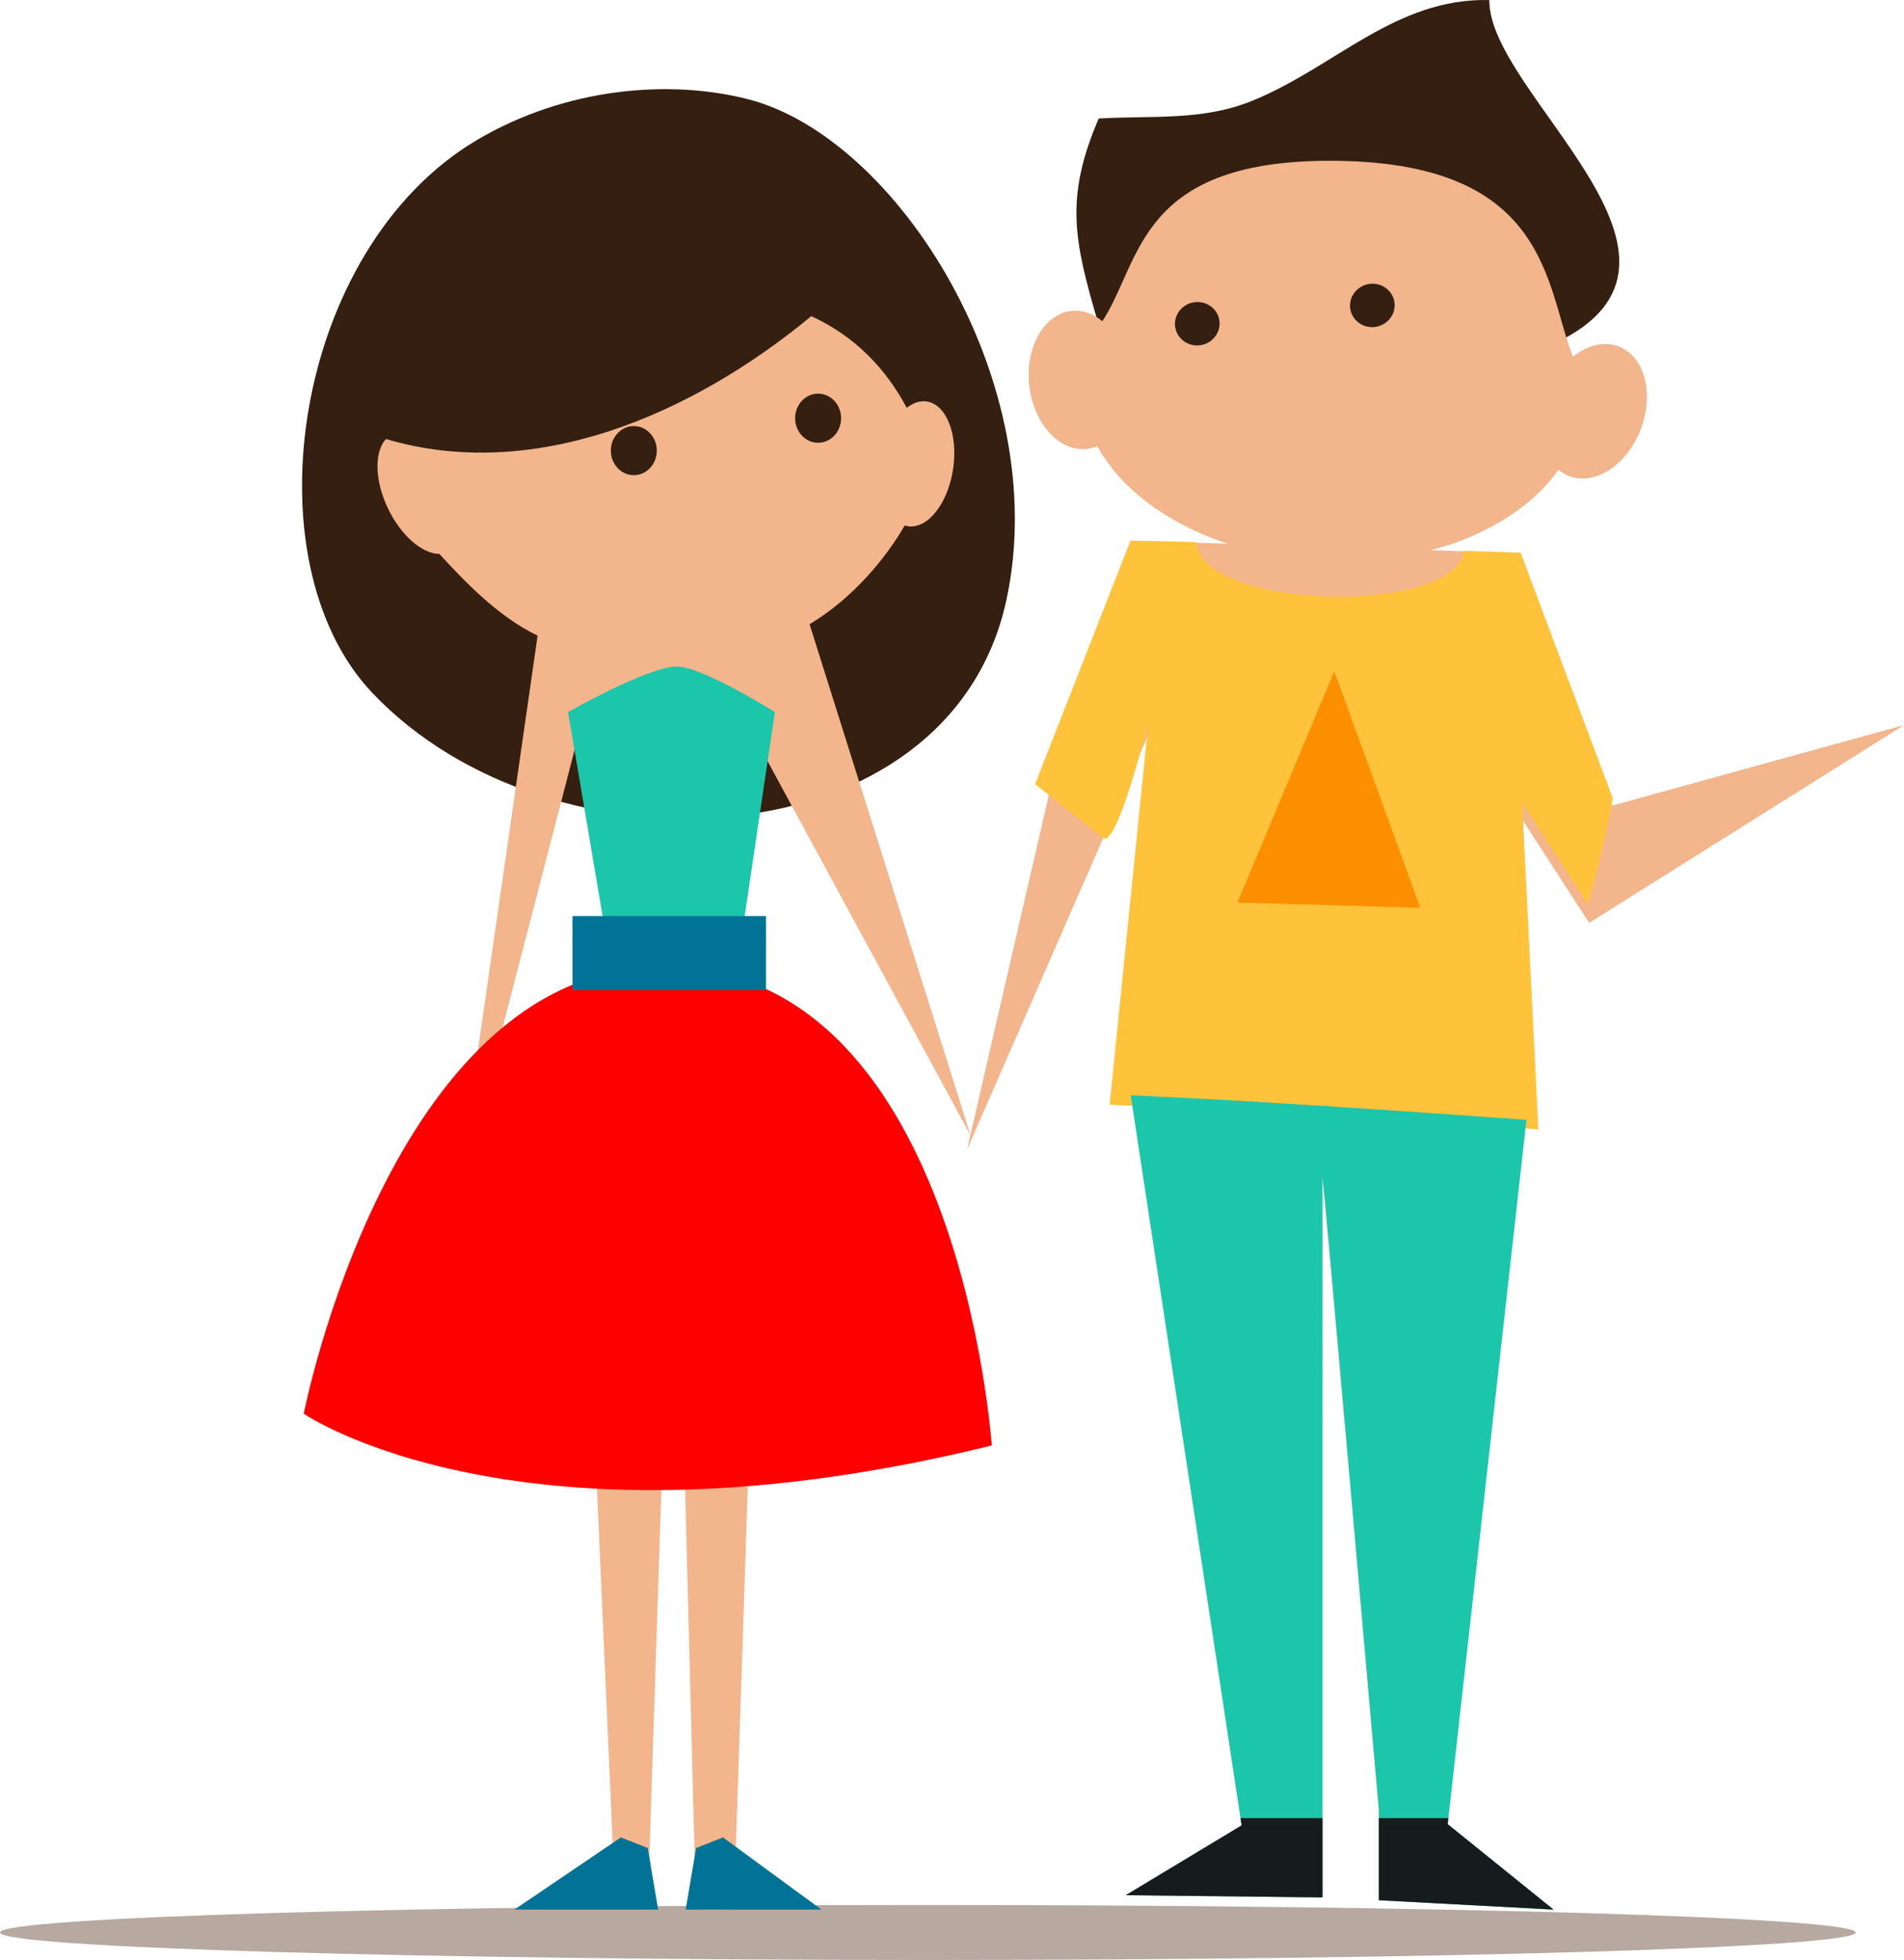 <?xml version="1.0" encoding="UTF-8" standalone="no"?>
<!-- Created with Inkscape (http://www.inkscape.org/) -->

<svg
   xmlns:dc="http://purl.org/dc/elements/1.1/"
   xmlns:cc="http://creativecommons.org/ns#"
   xmlns:rdf="http://www.w3.org/1999/02/22-rdf-syntax-ns#"
   xmlns:svg="http://www.w3.org/2000/svg"
   xmlns="http://www.w3.org/2000/svg"
   xmlns:sodipodi="http://sodipodi.sourceforge.net/DTD/sodipodi-0.dtd"
   xmlns:inkscape="http://www.inkscape.org/namespaces/inkscape"
   width="59.766mm"
   height="61.51mm"
   viewBox="0 0 211.77 217.95"
   id="svg37088"
   version="1.1"
   inkscape:version="0.91 r13725"
   sodipodi:docname="friend4.svg">
  <defs
     id="defs37090">
    <clipPath
       id="clipPath37652"
       clipPathUnits="userSpaceOnUse">
      <path
         inkscape:connector-curvature="0"
         id="path37654"
         d="M 0,800 800,800 800,0 0,0 0,800 Z" />
    </clipPath>
    <clipPath
       id="clipPath37764"
       clipPathUnits="userSpaceOnUse">
      <path
         inkscape:connector-curvature="0"
         id="path37766"
         d="M 0,800 800,800 800,0 0,0 0,800 Z" />
    </clipPath>
  </defs>
  <sodipodi:namedview
     id="base"
     pagecolor="#ffffff"
     bordercolor="#666666"
     borderopacity="1.0"
     inkscape:pageopacity="0.0"
     inkscape:pageshadow="2"
     inkscape:zoom="0.69044441"
     inkscape:cx="473.64876"
     inkscape:cy="113.12049"
     inkscape:document-units="px"
     inkscape:current-layer="layer1"
     showgrid="false"
     inkscape:window-width="1366"
     inkscape:window-height="705"
     inkscape:window-x="-8"
     inkscape:window-y="-8"
     inkscape:window-maximized="1"
     fit-margin-top="0"
     fit-margin-left="0"
     fit-margin-right="0"
     fit-margin-bottom="0" />
  <g
     inkscape:label="Capa 1"
     inkscape:groupmode="layer"
     id="layer1"
     transform="translate(703.614,-675.085)">
    <g
       id="g38512"
       transform="matrix(1.25,0,0,-1.25,-497.224,889.978)">
      <path
         d="m 0,0 c 0,-1.351 -36.961,-2.445 -82.559,-2.445 -45.593,0 -82.553,1.094 -82.553,2.445 0,1.351 36.96,2.446 82.553,2.446 C -36.961,2.446 0,1.351 0,0"
         style="fill:#b7a99f;fill-opacity:1;fill-rule:nonzero;stroke:none"
         id="path38514"
         inkscape:connector-curvature="0" />
    </g>
    <g
       id="g38516"
       transform="matrix(1.25,0,0,-1.25,-626.198,887.432)">
      <path
         d="m 0,0 -1.907,73.388 -2.391,-73.091 -2.87,0 -3.826,86.278 17.217,0 L 3.359,0 0,0 Z"
         style="fill:#f2b58c;fill-opacity:1;fill-rule:nonzero;stroke:none"
         id="path38518"
         inkscape:connector-curvature="0" />
    </g>
    <g
       id="g38520"
       transform="matrix(1.25,0,0,-1.25,-627.351,887.432)">
      <path
         d="M 0,0 0.928,5.477 3.32,6.419 12.08,0 0,0 Z"
         style="fill:#017396;fill-opacity:1;fill-rule:nonzero;stroke:none"
         id="path38522"
         inkscape:connector-curvature="0" />
    </g>
    <g
       id="g38524"
       transform="matrix(1.25,0,0,-1.25,-646.397,887.432)">
      <path
         d="M 0,0 9.47,6.419 11.861,5.477 12.788,0 0,0 Z"
         style="fill:#017396;fill-opacity:1;fill-rule:nonzero;stroke:none"
         id="path38526"
         inkscape:connector-curvature="0" />
    </g>
    <g
       id="g38528"
       transform="matrix(1.25,0,0,-1.25,-620.397,686.123)">
      <path
         d="m 0,0 c 13.303,-3.419 27.114,-25.287 22.982,-44.515 -5.025,-23.37 -40.423,-25.173 -56.433,-8.289 -11.127,11.735 -7.013,39.535 9.327,49.185 C -16.18,1.072 -6.935,1.784 0,0"
         style="fill:#351f10;fill-opacity:1;fill-rule:nonzero;stroke:none"
         id="path38530"
         inkscape:connector-curvature="0" />
    </g>
    <g
       id="g38532"
       transform="matrix(1.25,0,0,-1.25,-643.821,745.77)">
      <path
         d="m 0,0 c -3.595,1.724 -6.615,4.964 -8.737,7.265 -1.533,0.018 -3.427,1.636 -4.587,4.071 -1.19,2.497 -1.21,5.024 -0.17,6.157 13.107,-3.886 27.129,2.066 37.849,10.93 3.932,-1.812 6.646,-4.696 8.492,-8.159 0.559,0.44 1.166,0.659 1.771,0.569 1.76,-0.254 2.816,-2.946 2.354,-6.012 C 36.515,11.756 34.717,9.477 32.956,9.73 32.856,9.746 32.759,9.77 32.664,9.8 30.996,6.889 28.013,3.291 24.2,1.018 L 38.526,-44.461 20.153,-10.599 3.669,-8.714 -7.385,-51.32 0,0 Z"
         style="fill:#f2b58c;fill-opacity:1;fill-rule:nonzero;stroke:none"
         id="path38534"
         inkscape:connector-curvature="0" />
    </g>
    <g
       id="g38536"
       transform="matrix(1.25,0,0,-1.25,-621.731,783.335)">
      <path
         d="m 0,0 3.438,23.251 c 0,0 -6.367,4.008 -8.672,4.049 -2.558,0.043 -9.726,-4.049 -9.726,-4.049 L -11.039,0.106 0,0 Z"
         style="fill:#1cc6aa;fill-opacity:1;fill-rule:nonzero;stroke:none"
         id="path38538"
         inkscape:connector-curvature="0" />
    </g>
    <g
       id="g38540"
       transform="matrix(1.25,0,0,-1.25,-615.178,721.591)">
      <path
         d="m 0,0 c 0,-1.204 0.917,-2.184 2.045,-2.184 1.129,0 2.046,0.98 2.046,2.184 0,1.207 -0.917,2.185 -2.046,2.185 C 0.917,2.185 0,1.207 0,0"
         style="fill:#351f10;fill-opacity:1;fill-rule:nonzero;stroke:none"
         id="path38542"
         inkscape:connector-curvature="0" />
    </g>
    <g
       id="g38544"
       transform="matrix(1.25,0,0,-1.25,-635.674,725.195)">
      <path
         d="m 0,0 c 0,-1.205 0.916,-2.185 2.044,-2.185 1.13,0 2.045,0.98 2.045,2.185 0,1.207 -0.915,2.184 -2.045,2.184 C 0.916,2.184 0,1.207 0,0"
         style="fill:#351f10;fill-opacity:1;fill-rule:nonzero;stroke:none"
         id="path38546"
         inkscape:connector-curvature="0" />
    </g>
    <g
       id="g38548"
       transform="matrix(1.25,0,0,-1.25,-593.311,835.823)">
      <path
         d="M 0,0 C 0,0 -2.87,43.332 -29.92,42.559 -53.58,41.88 -61.215,2.827 -61.215,2.827 c 0,0 19.13,-13.189 61.215,-2.827"
         style="fill:#fe0000;fill-opacity:1;fill-rule:nonzero;stroke:none"
         id="path38550"
         inkscape:connector-curvature="0" />
    </g>
    <path
       d="m -639.94,785.191 21.521,0 0,-8.242 -21.521,0 0,8.242 z"
       style="fill:#017396;fill-opacity:1;fill-rule:nonzero;stroke:none"
       id="path38552"
       inkscape:connector-curvature="0" />
    <g
       id="g38554"
       transform="matrix(1.25,0,0,-1.25,-581.515,710.879)">
      <path
         d="m 0,0 c -2.091,7.186 -2.969,10.994 0.083,18.091 4.881,0.285 9.269,-0.235 13.752,1.614 7.342,3.027 12.681,9.122 21.006,8.926 -0.125,-8.363 21.591,-23.092 5.81,-30.544"
         style="fill:#351f10;fill-opacity:1;fill-rule:nonzero;stroke:none"
         id="path38556"
         inkscape:connector-curvature="0" />
    </g>
    <g
       id="g38558"
       transform="matrix(1.25,0,0,-1.25,-589.137,717.959)">
      <path
         d="M 0,0 C -0.381,3.39 1.294,6.361 3.742,6.636 4.727,6.746 5.687,6.398 6.508,5.727 10.029,11.074 9.613,20.286 27.583,19.989 46.284,19.68 45.917,8.829 48.375,2.563 c 1.265,1.022 2.758,1.42 4.069,0.917 2.302,-0.876 3.184,-4.171 1.969,-7.357 -1.216,-3.188 -4.067,-5.061 -6.37,-4.183 -0.353,0.135 -0.668,0.333 -0.953,0.573 C 43.468,-12.672 35.405,-16.054 26.21,-15.63 16.894,-15.201 9.103,-10.992 6.051,-5.391 5.757,-5.516 5.449,-5.602 5.126,-5.639 2.677,-5.912 0.385,-3.39 0,0"
         style="fill:#f2b58c;fill-opacity:1;fill-rule:nonzero;stroke:none"
         id="path38560"
         inkscape:connector-curvature="0" />
    </g>
    <g
       id="g38562"
       transform="matrix(1.25,0,0,-1.25,-553.429,709.45)">
      <path
         d="M 0,0 C 0.171,-1.05 1.189,-1.762 2.27,-1.584 3.353,-1.406 4.094,-0.411 3.922,0.64 3.75,1.692 2.732,2.402 1.649,2.226 0.568,2.05 -0.173,1.053 0,0"
         style="fill:#351f10;fill-opacity:1;fill-rule:nonzero;stroke:none"
         id="path38564"
         inkscape:connector-curvature="0" />
    </g>
    <g
       id="g38566"
       transform="matrix(1.25,0,0,-1.25,-572.901,711.483)">
      <path
         d="M 0,0 C 0.172,-1.052 1.19,-1.762 2.272,-1.584 3.354,-1.409 4.094,-0.411 3.923,0.639 3.751,1.691 2.733,2.4 1.65,2.224 0.569,2.047 -0.171,1.052 0,0"
         style="fill:#351f10;fill-opacity:1;fill-rule:nonzero;stroke:none"
         id="path38568"
         inkscape:connector-curvature="0" />
    </g>
    <g
       id="g38570"
       transform="matrix(1.25,0,0,-1.25,-573.125,750.463)">
      <path
         d="m 0,0 -18.349,-41.982 7.408,32.11 7.14,22.079 33.755,-1.074 8.507,-22.663 26.564,7.329 -28.01,-17.596 -6.923,10.678 -0.481,-29.808 -6.018,-61.051 10.247,-7.597 -15.54,0.833 0,8.036 c 0,0 -5.019,57.285 -5.019,56.256 l 0,-64.042 -17.499,0.196 10.308,6.214 -9.077,60.556 L 0,0 Z"
         style="fill:#f2b58c;fill-opacity:1;fill-rule:nonzero;stroke:none"
         id="path38572"
         inkscape:connector-curvature="0" />
    </g>
    <g
       id="g38574"
       transform="matrix(1.25,0,0,-1.25,-577.877,735.204)">
      <path
         d="M 0,0 5.873,-0.13 C 6.372,-6.242 28.829,-6.656 29.69,-0.91 l 5.022,-0.164 8.199,-21.841 c -0.536,-3.195 -1.371,-6.323 -2.2,-9.452 l -5.861,9.041 1.444,-29.046 c -10.844,0.775 -27.298,1.739 -38.149,2.192 l 3.45,34.024 c 0,0 -2.801,-11.277 -4.028,-10.295 -0.482,0.386 -5.525,4.387 -6.057,4.782 L 0,0 Z"
         style="fill:#ffc23b;fill-opacity:1;fill-rule:nonzero;stroke:none"
         id="path38576"
         inkscape:connector-curvature="0" />
    </g>
    <g
       id="g38578"
       transform="matrix(1.25,0,0,-1.25,-577.849,796.889)">
      <path
         d="m 0,0 c 9.996,-0.415 23.561,-1.347 35.21,-2.18 l -7.005,-62.657 9.414,-7.598 -15.54,0.833 0,8.037 c 0,0 -5.019,57.285 -5.019,56.255 l 0,-64.042 -17.499,0.197 10.308,6.214 L 0,0 Z"
         style="fill:#1cc6aa;fill-opacity:1;fill-rule:nonzero;stroke:none"
         id="path38580"
         inkscape:connector-curvature="0" />
    </g>
    <g
       id="g38582"
       transform="matrix(1.25,0,0,-1.25,-542.535,877.26)">
      <path
         d="M 0,0 -0.046,-0.54 9.368,-8.138 -6.172,-7.305 -6.172,0 0,0 Z"
         style="fill:#161c1e;fill-opacity:1;fill-rule:nonzero;stroke:none"
         id="path38584"
         inkscape:connector-curvature="0" />
    </g>
    <g
       id="g38586"
       transform="matrix(1.25,0,0,-1.25,-565.641,877.26)">
      <path
         d="m 0,0 7.293,0 0,-7.055 -17.499,0.197 L 0.103,-0.645 0,0 Z"
         style="fill:#161c1e;fill-opacity:1;fill-rule:nonzero;stroke:none"
         id="path38588"
         inkscape:connector-curvature="0" />
    </g>
    <g
       id="g38590"
       transform="matrix(1.25,0,0,-1.25,-565.973,775.442)">
      <path
         d="M 0,0 16.261,-0.478 8.608,20.564 0,0 Z"
         style="fill:#fc8f00;fill-opacity:1;fill-rule:nonzero;stroke:none"
         id="path38592"
         inkscape:connector-curvature="0" />
    </g>
  </g>
</svg>
